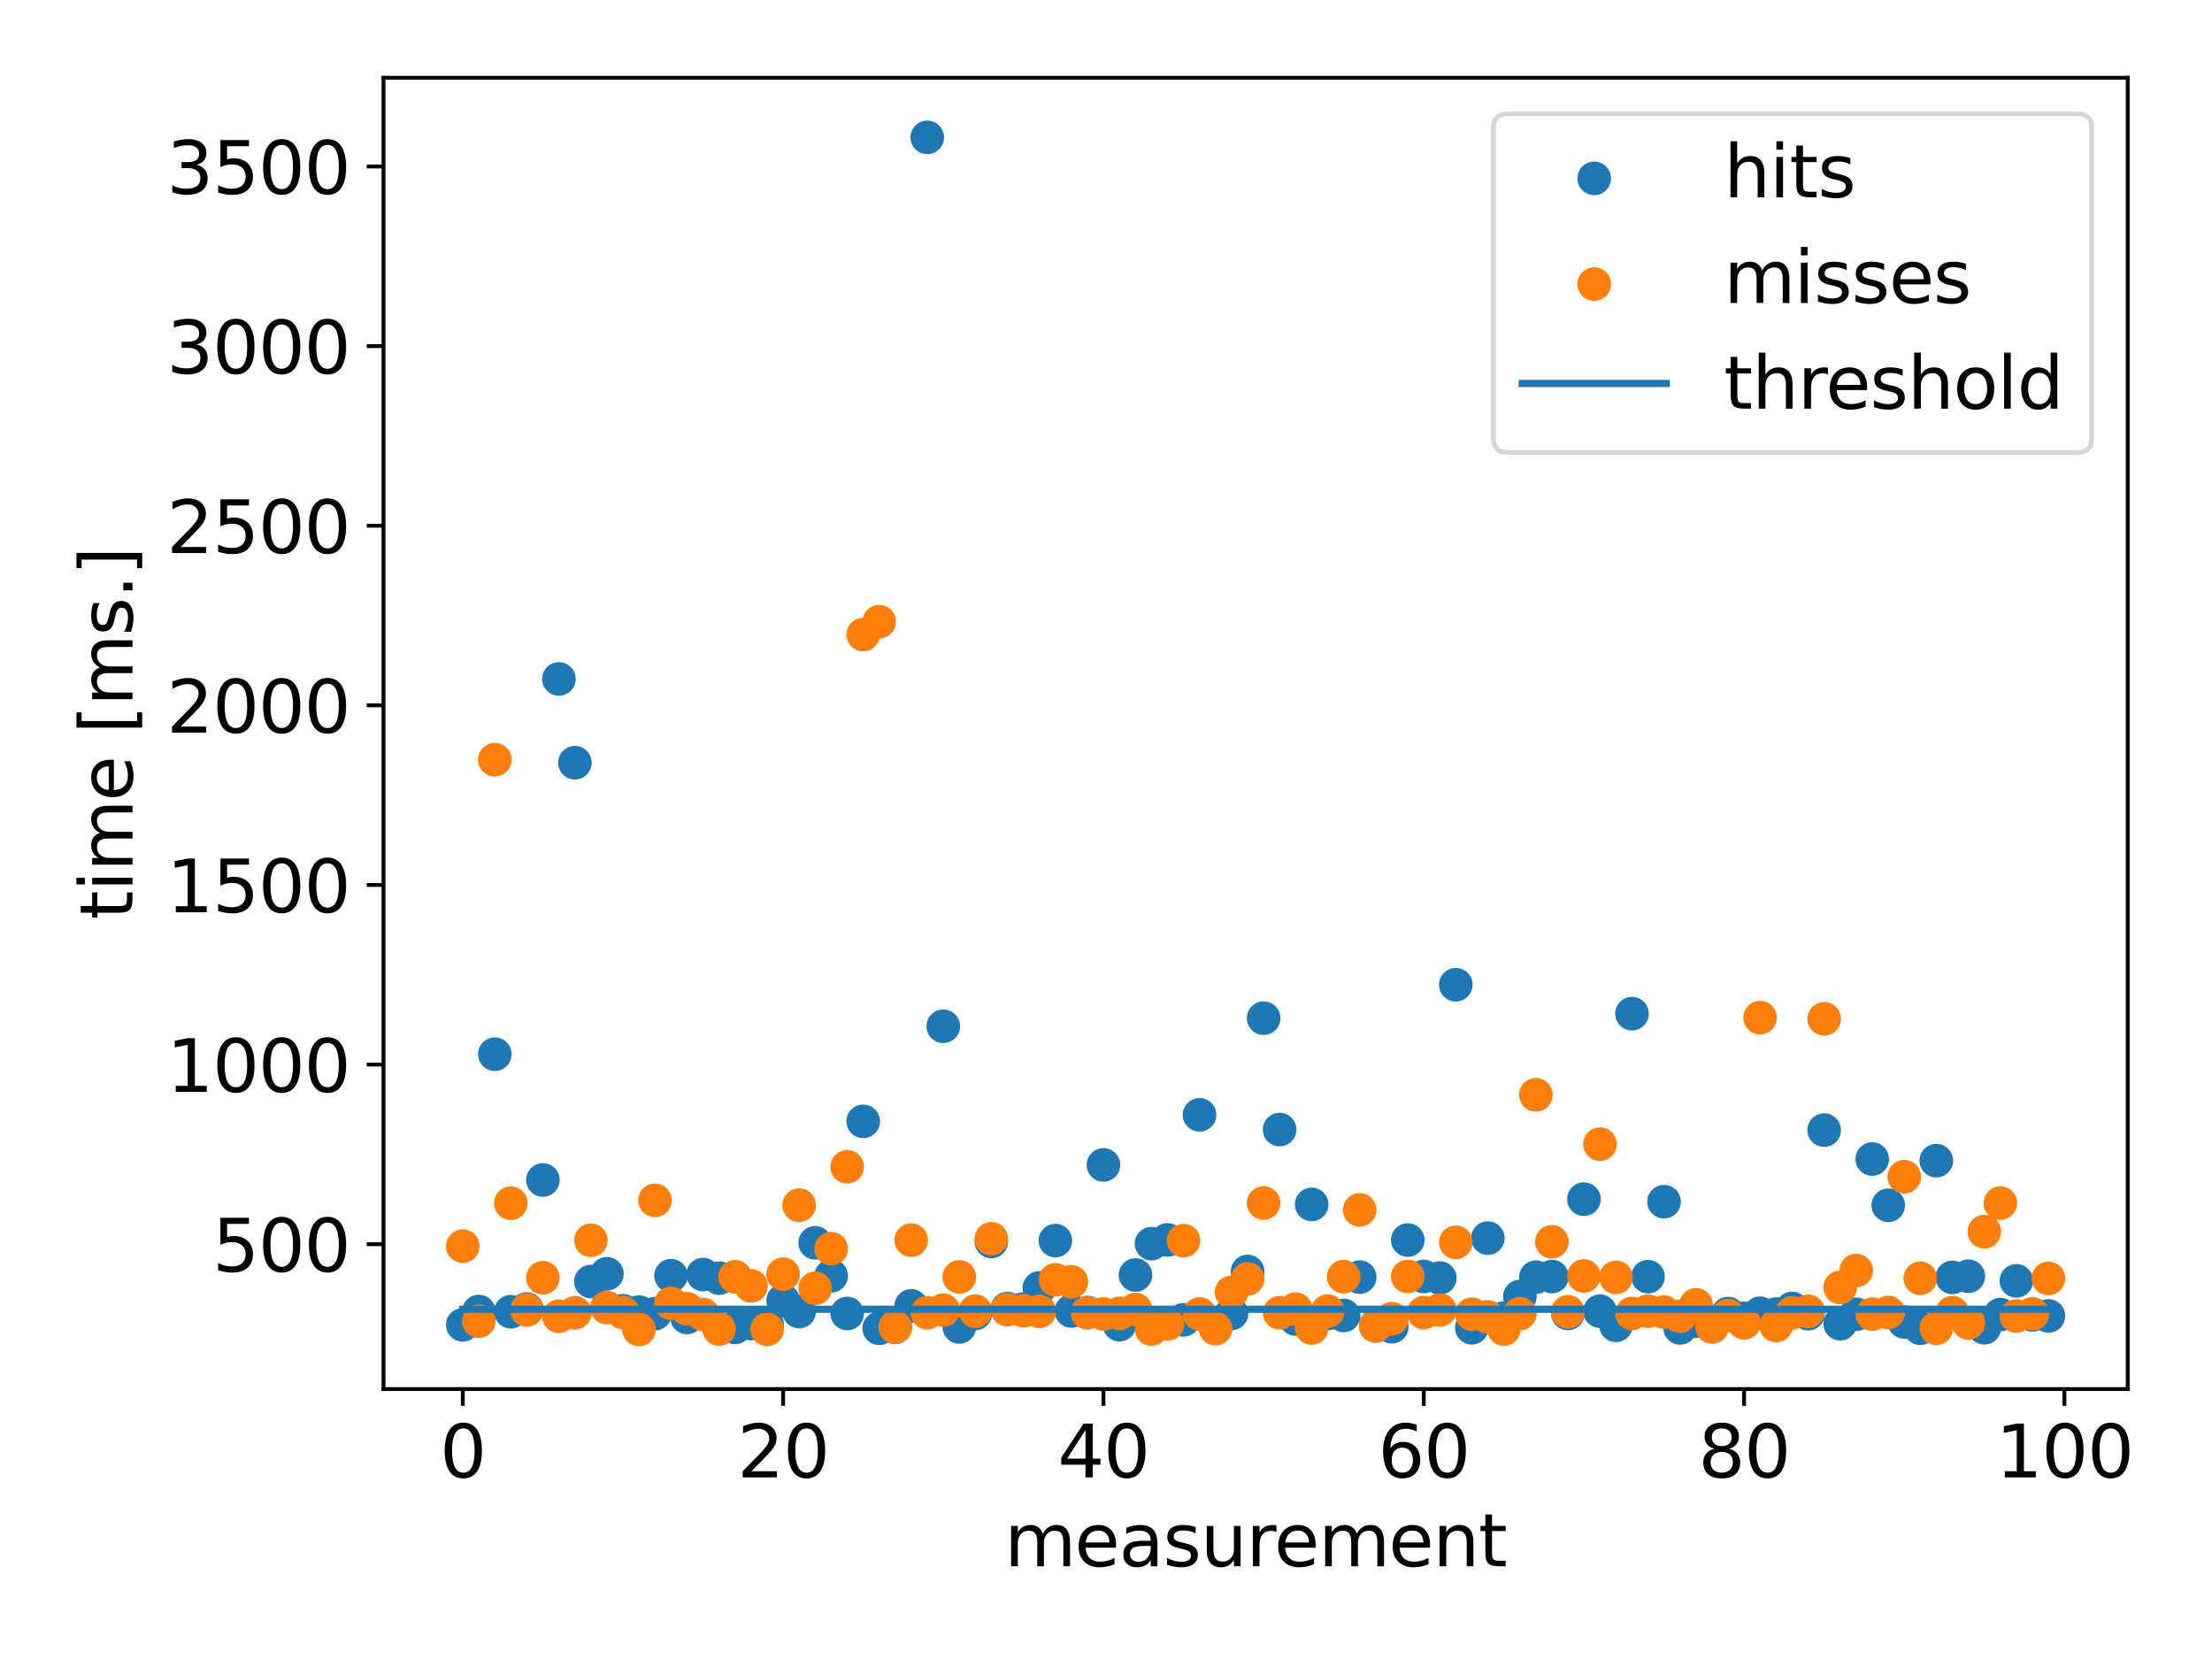<?xml version="1.0" encoding="utf-8" standalone="no"?>
<!DOCTYPE svg PUBLIC "-//W3C//DTD SVG 1.1//EN"
  "http://www.w3.org/Graphics/SVG/1.1/DTD/svg11.dtd">
<svg xmlns:xlink="http://www.w3.org/1999/xlink" width="460.8pt" height="345.6pt" viewBox="0 0 460.8 345.6" xmlns="http://www.w3.org/2000/svg" version="1.1">
 <defs>
  <style type="text/css">*{stroke-linejoin: round; stroke-linecap: butt}</style>
 </defs>
 <g id="figure_1">
  <g id="patch_1">
   <path d="M 0 345.6 
L 460.8 345.6 
L 460.8 0 
L 0 0 
z
" style="fill: #ffffff"/>
  </g>
  <g id="axes_1">
   <g id="patch_2">
    <path d="M 79.892 289.366 
L 443.238 289.366 
L 443.238 16.2 
L 79.892 16.2 
z
" style="fill: #ffffff"/>
   </g>
   <g id="PathCollection_1">
    <defs>
     <path id="m715c060513" d="M 0 3 
C 0.796 3 1.559 2.684 2.121 2.121 
C 2.684 1.559 3 0.796 3 0 
C 3 -0.796 2.684 -1.559 2.121 -2.121 
C 1.559 -2.684 0.796 -3 0 -3 
C -0.796 -3 -1.559 -2.684 -2.121 -2.121 
C -2.684 -1.559 -3 -0.796 -3 0 
C -3 0.796 -2.684 1.559 -2.121 2.121 
C -1.559 2.684 -0.796 3 0 3 
z
" style="stroke: #1f77b4"/>
    </defs>
    <g clip-path="url(#pcc682b4706)">
     <use xlink:href="#m715c060513" x="96.408" y="275.994" style="fill: #1f77b4; stroke: #1f77b4"/>
     <use xlink:href="#m715c060513" x="99.744" y="273.226" style="fill: #1f77b4; stroke: #1f77b4"/>
     <use xlink:href="#m715c060513" x="103.081" y="219.605" style="fill: #1f77b4; stroke: #1f77b4"/>
     <use xlink:href="#m715c060513" x="106.417" y="273.255" style="fill: #1f77b4; stroke: #1f77b4"/>
     <use xlink:href="#m715c060513" x="109.754" y="272.697" style="fill: #1f77b4; stroke: #1f77b4"/>
     <use xlink:href="#m715c060513" x="113.09" y="245.81" style="fill: #1f77b4; stroke: #1f77b4"/>
     <use xlink:href="#m715c060513" x="116.427" y="141.435" style="fill: #1f77b4; stroke: #1f77b4"/>
     <use xlink:href="#m715c060513" x="119.763" y="158.887" style="fill: #1f77b4; stroke: #1f77b4"/>
     <use xlink:href="#m715c060513" x="123.1" y="266.969" style="fill: #1f77b4; stroke: #1f77b4"/>
     <use xlink:href="#m715c060513" x="126.436" y="265.354" style="fill: #1f77b4; stroke: #1f77b4"/>
     <use xlink:href="#m715c060513" x="129.773" y="273.048" style="fill: #1f77b4; stroke: #1f77b4"/>
     <use xlink:href="#m715c060513" x="133.109" y="273.335" style="fill: #1f77b4; stroke: #1f77b4"/>
     <use xlink:href="#m715c060513" x="136.446" y="273.66" style="fill: #1f77b4; stroke: #1f77b4"/>
     <use xlink:href="#m715c060513" x="139.782" y="265.749" style="fill: #1f77b4; stroke: #1f77b4"/>
     <use xlink:href="#m715c060513" x="143.119" y="274.447" style="fill: #1f77b4; stroke: #1f77b4"/>
     <use xlink:href="#m715c060513" x="146.455" y="265.505" style="fill: #1f77b4; stroke: #1f77b4"/>
     <use xlink:href="#m715c060513" x="149.792" y="266.257" style="fill: #1f77b4; stroke: #1f77b4"/>
     <use xlink:href="#m715c060513" x="153.129" y="276.515" style="fill: #1f77b4; stroke: #1f77b4"/>
     <use xlink:href="#m715c060513" x="156.465" y="275.727" style="fill: #1f77b4; stroke: #1f77b4"/>
     <use xlink:href="#m715c060513" x="159.802" y="275.932" style="fill: #1f77b4; stroke: #1f77b4"/>
     <use xlink:href="#m715c060513" x="163.138" y="270.944" style="fill: #1f77b4; stroke: #1f77b4"/>
     <use xlink:href="#m715c060513" x="166.475" y="273.226" style="fill: #1f77b4; stroke: #1f77b4"/>
     <use xlink:href="#m715c060513" x="169.811" y="258.899" style="fill: #1f77b4; stroke: #1f77b4"/>
     <use xlink:href="#m715c060513" x="173.148" y="265.775" style="fill: #1f77b4; stroke: #1f77b4"/>
     <use xlink:href="#m715c060513" x="176.484" y="273.625" style="fill: #1f77b4; stroke: #1f77b4"/>
     <use xlink:href="#m715c060513" x="179.821" y="233.598" style="fill: #1f77b4; stroke: #1f77b4"/>
     <use xlink:href="#m715c060513" x="183.157" y="276.711" style="fill: #1f77b4; stroke: #1f77b4"/>
     <use xlink:href="#m715c060513" x="186.494" y="276.502" style="fill: #1f77b4; stroke: #1f77b4"/>
     <use xlink:href="#m715c060513" x="189.83" y="272.034" style="fill: #1f77b4; stroke: #1f77b4"/>
     <use xlink:href="#m715c060513" x="193.167" y="28.617" style="fill: #1f77b4; stroke: #1f77b4"/>
     <use xlink:href="#m715c060513" x="196.503" y="213.794" style="fill: #1f77b4; stroke: #1f77b4"/>
     <use xlink:href="#m715c060513" x="199.84" y="276.426" style="fill: #1f77b4; stroke: #1f77b4"/>
     <use xlink:href="#m715c060513" x="203.176" y="273.629" style="fill: #1f77b4; stroke: #1f77b4"/>
     <use xlink:href="#m715c060513" x="206.513" y="258.621" style="fill: #1f77b4; stroke: #1f77b4"/>
     <use xlink:href="#m715c060513" x="209.849" y="272.597" style="fill: #1f77b4; stroke: #1f77b4"/>
     <use xlink:href="#m715c060513" x="213.186" y="272.693" style="fill: #1f77b4; stroke: #1f77b4"/>
     <use xlink:href="#m715c060513" x="216.522" y="268.298" style="fill: #1f77b4; stroke: #1f77b4"/>
     <use xlink:href="#m715c060513" x="219.859" y="258.437" style="fill: #1f77b4; stroke: #1f77b4"/>
     <use xlink:href="#m715c060513" x="223.195" y="273.1" style="fill: #1f77b4; stroke: #1f77b4"/>
     <use xlink:href="#m715c060513" x="226.532" y="273.42" style="fill: #1f77b4; stroke: #1f77b4"/>
     <use xlink:href="#m715c060513" x="229.868" y="242.673" style="fill: #1f77b4; stroke: #1f77b4"/>
     <use xlink:href="#m715c060513" x="233.205" y="275.956" style="fill: #1f77b4; stroke: #1f77b4"/>
     <use xlink:href="#m715c060513" x="236.541" y="265.613" style="fill: #1f77b4; stroke: #1f77b4"/>
     <use xlink:href="#m715c060513" x="239.878" y="259.073" style="fill: #1f77b4; stroke: #1f77b4"/>
     <use xlink:href="#m715c060513" x="243.214" y="258.296" style="fill: #1f77b4; stroke: #1f77b4"/>
     <use xlink:href="#m715c060513" x="246.551" y="274.947" style="fill: #1f77b4; stroke: #1f77b4"/>
     <use xlink:href="#m715c060513" x="249.887" y="232.242" style="fill: #1f77b4; stroke: #1f77b4"/>
     <use xlink:href="#m715c060513" x="253.224" y="276.516" style="fill: #1f77b4; stroke: #1f77b4"/>
     <use xlink:href="#m715c060513" x="256.56" y="273.604" style="fill: #1f77b4; stroke: #1f77b4"/>
     <use xlink:href="#m715c060513" x="259.897" y="264.869" style="fill: #1f77b4; stroke: #1f77b4"/>
     <use xlink:href="#m715c060513" x="263.233" y="212.106" style="fill: #1f77b4; stroke: #1f77b4"/>
     <use xlink:href="#m715c060513" x="266.57" y="235.311" style="fill: #1f77b4; stroke: #1f77b4"/>
     <use xlink:href="#m715c060513" x="269.906" y="274.778" style="fill: #1f77b4; stroke: #1f77b4"/>
     <use xlink:href="#m715c060513" x="273.243" y="250.899" style="fill: #1f77b4; stroke: #1f77b4"/>
     <use xlink:href="#m715c060513" x="276.579" y="273.631" style="fill: #1f77b4; stroke: #1f77b4"/>
     <use xlink:href="#m715c060513" x="279.916" y="274.031" style="fill: #1f77b4; stroke: #1f77b4"/>
     <use xlink:href="#m715c060513" x="283.252" y="266.047" style="fill: #1f77b4; stroke: #1f77b4"/>
     <use xlink:href="#m715c060513" x="286.589" y="276.172" style="fill: #1f77b4; stroke: #1f77b4"/>
     <use xlink:href="#m715c060513" x="289.925" y="276.389" style="fill: #1f77b4; stroke: #1f77b4"/>
     <use xlink:href="#m715c060513" x="293.262" y="258.325" style="fill: #1f77b4; stroke: #1f77b4"/>
     <use xlink:href="#m715c060513" x="296.598" y="265.902" style="fill: #1f77b4; stroke: #1f77b4"/>
     <use xlink:href="#m715c060513" x="299.935" y="266.231" style="fill: #1f77b4; stroke: #1f77b4"/>
     <use xlink:href="#m715c060513" x="303.271" y="205.143" style="fill: #1f77b4; stroke: #1f77b4"/>
     <use xlink:href="#m715c060513" x="306.608" y="276.601" style="fill: #1f77b4; stroke: #1f77b4"/>
     <use xlink:href="#m715c060513" x="309.944" y="257.926" style="fill: #1f77b4; stroke: #1f77b4"/>
     <use xlink:href="#m715c060513" x="313.281" y="274.572" style="fill: #1f77b4; stroke: #1f77b4"/>
     <use xlink:href="#m715c060513" x="316.617" y="270.091" style="fill: #1f77b4; stroke: #1f77b4"/>
     <use xlink:href="#m715c060513" x="319.954" y="266.055" style="fill: #1f77b4; stroke: #1f77b4"/>
     <use xlink:href="#m715c060513" x="323.29" y="265.926" style="fill: #1f77b4; stroke: #1f77b4"/>
     <use xlink:href="#m715c060513" x="326.627" y="273.608" style="fill: #1f77b4; stroke: #1f77b4"/>
     <use xlink:href="#m715c060513" x="329.963" y="249.807" style="fill: #1f77b4; stroke: #1f77b4"/>
     <use xlink:href="#m715c060513" x="333.3" y="273.138" style="fill: #1f77b4; stroke: #1f77b4"/>
     <use xlink:href="#m715c060513" x="336.636" y="276.092" style="fill: #1f77b4; stroke: #1f77b4"/>
     <use xlink:href="#m715c060513" x="339.973" y="211.173" style="fill: #1f77b4; stroke: #1f77b4"/>
     <use xlink:href="#m715c060513" x="343.309" y="265.954" style="fill: #1f77b4; stroke: #1f77b4"/>
     <use xlink:href="#m715c060513" x="346.646" y="250.332" style="fill: #1f77b4; stroke: #1f77b4"/>
     <use xlink:href="#m715c060513" x="349.982" y="276.629" style="fill: #1f77b4; stroke: #1f77b4"/>
     <use xlink:href="#m715c060513" x="353.319" y="275.219" style="fill: #1f77b4; stroke: #1f77b4"/>
     <use xlink:href="#m715c060513" x="356.655" y="275.395" style="fill: #1f77b4; stroke: #1f77b4"/>
     <use xlink:href="#m715c060513" x="359.992" y="273.634" style="fill: #1f77b4; stroke: #1f77b4"/>
     <use xlink:href="#m715c060513" x="363.328" y="274.617" style="fill: #1f77b4; stroke: #1f77b4"/>
     <use xlink:href="#m715c060513" x="366.665" y="273.571" style="fill: #1f77b4; stroke: #1f77b4"/>
     <use xlink:href="#m715c060513" x="370.001" y="273.743" style="fill: #1f77b4; stroke: #1f77b4"/>
     <use xlink:href="#m715c060513" x="373.338" y="272.568" style="fill: #1f77b4; stroke: #1f77b4"/>
     <use xlink:href="#m715c060513" x="376.674" y="273.665" style="fill: #1f77b4; stroke: #1f77b4"/>
     <use xlink:href="#m715c060513" x="380.011" y="235.421" style="fill: #1f77b4; stroke: #1f77b4"/>
     <use xlink:href="#m715c060513" x="383.347" y="275.751" style="fill: #1f77b4; stroke: #1f77b4"/>
     <use xlink:href="#m715c060513" x="386.684" y="273.789" style="fill: #1f77b4; stroke: #1f77b4"/>
     <use xlink:href="#m715c060513" x="390.02" y="241.451" style="fill: #1f77b4; stroke: #1f77b4"/>
     <use xlink:href="#m715c060513" x="393.357" y="251.083" style="fill: #1f77b4; stroke: #1f77b4"/>
     <use xlink:href="#m715c060513" x="396.693" y="275.392" style="fill: #1f77b4; stroke: #1f77b4"/>
     <use xlink:href="#m715c060513" x="400.03" y="276.699" style="fill: #1f77b4; stroke: #1f77b4"/>
     <use xlink:href="#m715c060513" x="403.367" y="241.786" style="fill: #1f77b4; stroke: #1f77b4"/>
     <use xlink:href="#m715c060513" x="406.703" y="266.111" style="fill: #1f77b4; stroke: #1f77b4"/>
     <use xlink:href="#m715c060513" x="410.04" y="265.862" style="fill: #1f77b4; stroke: #1f77b4"/>
     <use xlink:href="#m715c060513" x="413.376" y="276.596" style="fill: #1f77b4; stroke: #1f77b4"/>
     <use xlink:href="#m715c060513" x="416.713" y="273.851" style="fill: #1f77b4; stroke: #1f77b4"/>
     <use xlink:href="#m715c060513" x="420.049" y="266.827" style="fill: #1f77b4; stroke: #1f77b4"/>
     <use xlink:href="#m715c060513" x="423.386" y="273.924" style="fill: #1f77b4; stroke: #1f77b4"/>
     <use xlink:href="#m715c060513" x="426.722" y="274.132" style="fill: #1f77b4; stroke: #1f77b4"/>
    </g>
   </g>
   <g id="PathCollection_2">
    <defs>
     <path id="m3ba02cb088" d="M 0 3 
C 0.796 3 1.559 2.684 2.121 2.121 
C 2.684 1.559 3 0.796 3 0 
C 3 -0.796 2.684 -1.559 2.121 -2.121 
C 1.559 -2.684 0.796 -3 0 -3 
C -0.796 -3 -1.559 -2.684 -2.121 -2.121 
C -2.684 -1.559 -3 -0.796 -3 0 
C -3 0.796 -2.684 1.559 -2.121 2.121 
C -1.559 2.684 -0.796 3 0 3 
z
" style="stroke: #ff7f0e"/>
    </defs>
    <g clip-path="url(#pcc682b4706)">
     <use xlink:href="#m3ba02cb088" x="96.408" y="259.597" style="fill: #ff7f0e; stroke: #ff7f0e"/>
     <use xlink:href="#m3ba02cb088" x="99.744" y="275.223" style="fill: #ff7f0e; stroke: #ff7f0e"/>
     <use xlink:href="#m3ba02cb088" x="103.081" y="158.272" style="fill: #ff7f0e; stroke: #ff7f0e"/>
     <use xlink:href="#m3ba02cb088" x="106.417" y="250.655" style="fill: #ff7f0e; stroke: #ff7f0e"/>
     <use xlink:href="#m3ba02cb088" x="109.754" y="272.893" style="fill: #ff7f0e; stroke: #ff7f0e"/>
     <use xlink:href="#m3ba02cb088" x="113.09" y="266.178" style="fill: #ff7f0e; stroke: #ff7f0e"/>
     <use xlink:href="#m3ba02cb088" x="116.427" y="274.206" style="fill: #ff7f0e; stroke: #ff7f0e"/>
     <use xlink:href="#m3ba02cb088" x="119.763" y="273.466" style="fill: #ff7f0e; stroke: #ff7f0e"/>
     <use xlink:href="#m3ba02cb088" x="123.1" y="258.371" style="fill: #ff7f0e; stroke: #ff7f0e"/>
     <use xlink:href="#m3ba02cb088" x="126.436" y="272.391" style="fill: #ff7f0e; stroke: #ff7f0e"/>
     <use xlink:href="#m3ba02cb088" x="129.773" y="273.433" style="fill: #ff7f0e; stroke: #ff7f0e"/>
     <use xlink:href="#m3ba02cb088" x="133.109" y="276.949" style="fill: #ff7f0e; stroke: #ff7f0e"/>
     <use xlink:href="#m3ba02cb088" x="136.446" y="250.044" style="fill: #ff7f0e; stroke: #ff7f0e"/>
     <use xlink:href="#m3ba02cb088" x="139.782" y="271.49" style="fill: #ff7f0e; stroke: #ff7f0e"/>
     <use xlink:href="#m3ba02cb088" x="143.119" y="272.642" style="fill: #ff7f0e; stroke: #ff7f0e"/>
     <use xlink:href="#m3ba02cb088" x="146.455" y="273.835" style="fill: #ff7f0e; stroke: #ff7f0e"/>
     <use xlink:href="#m3ba02cb088" x="149.792" y="276.857" style="fill: #ff7f0e; stroke: #ff7f0e"/>
     <use xlink:href="#m3ba02cb088" x="153.129" y="265.986" style="fill: #ff7f0e; stroke: #ff7f0e"/>
     <use xlink:href="#m3ba02cb088" x="156.465" y="267.87" style="fill: #ff7f0e; stroke: #ff7f0e"/>
     <use xlink:href="#m3ba02cb088" x="159.802" y="276.909" style="fill: #ff7f0e; stroke: #ff7f0e"/>
     <use xlink:href="#m3ba02cb088" x="163.138" y="265.435" style="fill: #ff7f0e; stroke: #ff7f0e"/>
     <use xlink:href="#m3ba02cb088" x="166.475" y="251.057" style="fill: #ff7f0e; stroke: #ff7f0e"/>
     <use xlink:href="#m3ba02cb088" x="169.811" y="268.374" style="fill: #ff7f0e; stroke: #ff7f0e"/>
     <use xlink:href="#m3ba02cb088" x="173.148" y="260.124" style="fill: #ff7f0e; stroke: #ff7f0e"/>
     <use xlink:href="#m3ba02cb088" x="176.484" y="243.07" style="fill: #ff7f0e; stroke: #ff7f0e"/>
     <use xlink:href="#m3ba02cb088" x="179.821" y="132.191" style="fill: #ff7f0e; stroke: #ff7f0e"/>
     <use xlink:href="#m3ba02cb088" x="183.157" y="129.508" style="fill: #ff7f0e; stroke: #ff7f0e"/>
     <use xlink:href="#m3ba02cb088" x="186.494" y="276.463" style="fill: #ff7f0e; stroke: #ff7f0e"/>
     <use xlink:href="#m3ba02cb088" x="189.83" y="258.344" style="fill: #ff7f0e; stroke: #ff7f0e"/>
     <use xlink:href="#m3ba02cb088" x="193.167" y="273.46" style="fill: #ff7f0e; stroke: #ff7f0e"/>
     <use xlink:href="#m3ba02cb088" x="196.503" y="272.928" style="fill: #ff7f0e; stroke: #ff7f0e"/>
     <use xlink:href="#m3ba02cb088" x="199.84" y="266.006" style="fill: #ff7f0e; stroke: #ff7f0e"/>
     <use xlink:href="#m3ba02cb088" x="203.176" y="273.143" style="fill: #ff7f0e; stroke: #ff7f0e"/>
     <use xlink:href="#m3ba02cb088" x="206.513" y="258.059" style="fill: #ff7f0e; stroke: #ff7f0e"/>
     <use xlink:href="#m3ba02cb088" x="209.849" y="272.816" style="fill: #ff7f0e; stroke: #ff7f0e"/>
     <use xlink:href="#m3ba02cb088" x="213.186" y="273.055" style="fill: #ff7f0e; stroke: #ff7f0e"/>
     <use xlink:href="#m3ba02cb088" x="216.522" y="273.192" style="fill: #ff7f0e; stroke: #ff7f0e"/>
     <use xlink:href="#m3ba02cb088" x="219.859" y="266.608" style="fill: #ff7f0e; stroke: #ff7f0e"/>
     <use xlink:href="#m3ba02cb088" x="223.195" y="267.027" style="fill: #ff7f0e; stroke: #ff7f0e"/>
     <use xlink:href="#m3ba02cb088" x="226.532" y="273.454" style="fill: #ff7f0e; stroke: #ff7f0e"/>
     <use xlink:href="#m3ba02cb088" x="229.868" y="273.719" style="fill: #ff7f0e; stroke: #ff7f0e"/>
     <use xlink:href="#m3ba02cb088" x="233.205" y="273.606" style="fill: #ff7f0e; stroke: #ff7f0e"/>
     <use xlink:href="#m3ba02cb088" x="236.541" y="272.798" style="fill: #ff7f0e; stroke: #ff7f0e"/>
     <use xlink:href="#m3ba02cb088" x="239.878" y="276.862" style="fill: #ff7f0e; stroke: #ff7f0e"/>
     <use xlink:href="#m3ba02cb088" x="243.214" y="275.784" style="fill: #ff7f0e; stroke: #ff7f0e"/>
     <use xlink:href="#m3ba02cb088" x="246.551" y="258.45" style="fill: #ff7f0e; stroke: #ff7f0e"/>
     <use xlink:href="#m3ba02cb088" x="249.887" y="273.721" style="fill: #ff7f0e; stroke: #ff7f0e"/>
     <use xlink:href="#m3ba02cb088" x="253.224" y="276.784" style="fill: #ff7f0e; stroke: #ff7f0e"/>
     <use xlink:href="#m3ba02cb088" x="256.56" y="269.214" style="fill: #ff7f0e; stroke: #ff7f0e"/>
     <use xlink:href="#m3ba02cb088" x="259.897" y="266.437" style="fill: #ff7f0e; stroke: #ff7f0e"/>
     <use xlink:href="#m3ba02cb088" x="263.233" y="250.608" style="fill: #ff7f0e; stroke: #ff7f0e"/>
     <use xlink:href="#m3ba02cb088" x="266.57" y="273.48" style="fill: #ff7f0e; stroke: #ff7f0e"/>
     <use xlink:href="#m3ba02cb088" x="269.906" y="272.727" style="fill: #ff7f0e; stroke: #ff7f0e"/>
     <use xlink:href="#m3ba02cb088" x="273.243" y="276.65" style="fill: #ff7f0e; stroke: #ff7f0e"/>
     <use xlink:href="#m3ba02cb088" x="276.579" y="273.139" style="fill: #ff7f0e; stroke: #ff7f0e"/>
     <use xlink:href="#m3ba02cb088" x="279.916" y="265.958" style="fill: #ff7f0e; stroke: #ff7f0e"/>
     <use xlink:href="#m3ba02cb088" x="283.252" y="252.053" style="fill: #ff7f0e; stroke: #ff7f0e"/>
     <use xlink:href="#m3ba02cb088" x="286.589" y="276.229" style="fill: #ff7f0e; stroke: #ff7f0e"/>
     <use xlink:href="#m3ba02cb088" x="289.925" y="274.72" style="fill: #ff7f0e; stroke: #ff7f0e"/>
     <use xlink:href="#m3ba02cb088" x="293.262" y="265.907" style="fill: #ff7f0e; stroke: #ff7f0e"/>
     <use xlink:href="#m3ba02cb088" x="296.598" y="273.45" style="fill: #ff7f0e; stroke: #ff7f0e"/>
     <use xlink:href="#m3ba02cb088" x="299.935" y="272.897" style="fill: #ff7f0e; stroke: #ff7f0e"/>
     <use xlink:href="#m3ba02cb088" x="303.271" y="258.792" style="fill: #ff7f0e; stroke: #ff7f0e"/>
     <use xlink:href="#m3ba02cb088" x="306.608" y="273.777" style="fill: #ff7f0e; stroke: #ff7f0e"/>
     <use xlink:href="#m3ba02cb088" x="309.944" y="274.341" style="fill: #ff7f0e; stroke: #ff7f0e"/>
     <use xlink:href="#m3ba02cb088" x="313.281" y="276.859" style="fill: #ff7f0e; stroke: #ff7f0e"/>
     <use xlink:href="#m3ba02cb088" x="316.617" y="273.652" style="fill: #ff7f0e; stroke: #ff7f0e"/>
     <use xlink:href="#m3ba02cb088" x="319.954" y="228.069" style="fill: #ff7f0e; stroke: #ff7f0e"/>
     <use xlink:href="#m3ba02cb088" x="323.29" y="258.688" style="fill: #ff7f0e; stroke: #ff7f0e"/>
     <use xlink:href="#m3ba02cb088" x="326.627" y="273.284" style="fill: #ff7f0e; stroke: #ff7f0e"/>
     <use xlink:href="#m3ba02cb088" x="329.963" y="265.81" style="fill: #ff7f0e; stroke: #ff7f0e"/>
     <use xlink:href="#m3ba02cb088" x="333.3" y="238.345" style="fill: #ff7f0e; stroke: #ff7f0e"/>
     <use xlink:href="#m3ba02cb088" x="336.636" y="266.102" style="fill: #ff7f0e; stroke: #ff7f0e"/>
     <use xlink:href="#m3ba02cb088" x="339.973" y="273.628" style="fill: #ff7f0e; stroke: #ff7f0e"/>
     <use xlink:href="#m3ba02cb088" x="343.309" y="273.145" style="fill: #ff7f0e; stroke: #ff7f0e"/>
     <use xlink:href="#m3ba02cb088" x="346.646" y="273.331" style="fill: #ff7f0e; stroke: #ff7f0e"/>
     <use xlink:href="#m3ba02cb088" x="349.982" y="274.189" style="fill: #ff7f0e; stroke: #ff7f0e"/>
     <use xlink:href="#m3ba02cb088" x="353.319" y="271.822" style="fill: #ff7f0e; stroke: #ff7f0e"/>
     <use xlink:href="#m3ba02cb088" x="356.655" y="276.442" style="fill: #ff7f0e; stroke: #ff7f0e"/>
     <use xlink:href="#m3ba02cb088" x="359.992" y="274.048" style="fill: #ff7f0e; stroke: #ff7f0e"/>
     <use xlink:href="#m3ba02cb088" x="363.328" y="275.578" style="fill: #ff7f0e; stroke: #ff7f0e"/>
     <use xlink:href="#m3ba02cb088" x="366.665" y="212" style="fill: #ff7f0e; stroke: #ff7f0e"/>
     <use xlink:href="#m3ba02cb088" x="370.001" y="276.143" style="fill: #ff7f0e; stroke: #ff7f0e"/>
     <use xlink:href="#m3ba02cb088" x="373.338" y="273.492" style="fill: #ff7f0e; stroke: #ff7f0e"/>
     <use xlink:href="#m3ba02cb088" x="376.674" y="273.171" style="fill: #ff7f0e; stroke: #ff7f0e"/>
     <use xlink:href="#m3ba02cb088" x="380.011" y="212.241" style="fill: #ff7f0e; stroke: #ff7f0e"/>
     <use xlink:href="#m3ba02cb088" x="383.347" y="268.189" style="fill: #ff7f0e; stroke: #ff7f0e"/>
     <use xlink:href="#m3ba02cb088" x="386.684" y="264.677" style="fill: #ff7f0e; stroke: #ff7f0e"/>
     <use xlink:href="#m3ba02cb088" x="390.02" y="273.756" style="fill: #ff7f0e; stroke: #ff7f0e"/>
     <use xlink:href="#m3ba02cb088" x="393.357" y="273.42" style="fill: #ff7f0e; stroke: #ff7f0e"/>
     <use xlink:href="#m3ba02cb088" x="396.693" y="245.136" style="fill: #ff7f0e; stroke: #ff7f0e"/>
     <use xlink:href="#m3ba02cb088" x="400.03" y="266.288" style="fill: #ff7f0e; stroke: #ff7f0e"/>
     <use xlink:href="#m3ba02cb088" x="403.367" y="276.71" style="fill: #ff7f0e; stroke: #ff7f0e"/>
     <use xlink:href="#m3ba02cb088" x="406.703" y="273.443" style="fill: #ff7f0e; stroke: #ff7f0e"/>
     <use xlink:href="#m3ba02cb088" x="410.04" y="275.587" style="fill: #ff7f0e; stroke: #ff7f0e"/>
     <use xlink:href="#m3ba02cb088" x="413.376" y="256.576" style="fill: #ff7f0e; stroke: #ff7f0e"/>
     <use xlink:href="#m3ba02cb088" x="416.713" y="250.633" style="fill: #ff7f0e; stroke: #ff7f0e"/>
     <use xlink:href="#m3ba02cb088" x="420.049" y="274.148" style="fill: #ff7f0e; stroke: #ff7f0e"/>
     <use xlink:href="#m3ba02cb088" x="423.386" y="273.702" style="fill: #ff7f0e; stroke: #ff7f0e"/>
     <use xlink:href="#m3ba02cb088" x="426.722" y="266.318" style="fill: #ff7f0e; stroke: #ff7f0e"/>
    </g>
   </g>
   <g id="matplotlib.axis_1">
    <g id="xtick_1">
     <g id="line2d_1">
      <defs>
       <path id="m3bcad0ed91" d="M 0 0 
L 0 3.5 
" style="stroke: #000000; stroke-width: 0.8"/>
      </defs>
      <g>
       <use xlink:href="#m3bcad0ed91" x="96.408" y="289.366" style="stroke: #000000; stroke-width: 0.8"/>
      </g>
     </g>
     <g id="text_1">
      <!-- 0 -->
      <g transform="translate(91.636 307.763) scale(0.15 -0.15)">
       <defs>
        <path id="DejaVuSans-30" d="M 2034 4250 
Q 1547 4250 1301 3770 
Q 1056 3291 1056 2328 
Q 1056 1369 1301 889 
Q 1547 409 2034 409 
Q 2525 409 2770 889 
Q 3016 1369 3016 2328 
Q 3016 3291 2770 3770 
Q 2525 4250 2034 4250 
z
M 2034 4750 
Q 2819 4750 3233 4129 
Q 3647 3509 3647 2328 
Q 3647 1150 3233 529 
Q 2819 -91 2034 -91 
Q 1250 -91 836 529 
Q 422 1150 422 2328 
Q 422 3509 836 4129 
Q 1250 4750 2034 4750 
z
" transform="scale(0.016)"/>
       </defs>
       <use xlink:href="#DejaVuSans-30"/>
      </g>
     </g>
    </g>
    <g id="xtick_2">
     <g id="line2d_2">
      <g>
       <use xlink:href="#m3bcad0ed91" x="163.138" y="289.366" style="stroke: #000000; stroke-width: 0.8"/>
      </g>
     </g>
     <g id="text_2">
      <!-- 20 -->
      <g transform="translate(153.594 307.763) scale(0.15 -0.15)">
       <defs>
        <path id="DejaVuSans-32" d="M 1228 531 
L 3431 531 
L 3431 0 
L 469 0 
L 469 531 
Q 828 903 1448 1529 
Q 2069 2156 2228 2338 
Q 2531 2678 2651 2914 
Q 2772 3150 2772 3378 
Q 2772 3750 2511 3984 
Q 2250 4219 1831 4219 
Q 1534 4219 1204 4116 
Q 875 4013 500 3803 
L 500 4441 
Q 881 4594 1212 4672 
Q 1544 4750 1819 4750 
Q 2544 4750 2975 4387 
Q 3406 4025 3406 3419 
Q 3406 3131 3298 2873 
Q 3191 2616 2906 2266 
Q 2828 2175 2409 1742 
Q 1991 1309 1228 531 
z
" transform="scale(0.016)"/>
       </defs>
       <use xlink:href="#DejaVuSans-32"/>
       <use xlink:href="#DejaVuSans-30" x="63.623"/>
      </g>
     </g>
    </g>
    <g id="xtick_3">
     <g id="line2d_3">
      <g>
       <use xlink:href="#m3bcad0ed91" x="229.868" y="289.366" style="stroke: #000000; stroke-width: 0.8"/>
      </g>
     </g>
     <g id="text_3">
      <!-- 40 -->
      <g transform="translate(220.324 307.763) scale(0.15 -0.15)">
       <defs>
        <path id="DejaVuSans-34" d="M 2419 4116 
L 825 1625 
L 2419 1625 
L 2419 4116 
z
M 2253 4666 
L 3047 4666 
L 3047 1625 
L 3713 1625 
L 3713 1100 
L 3047 1100 
L 3047 0 
L 2419 0 
L 2419 1100 
L 313 1100 
L 313 1709 
L 2253 4666 
z
" transform="scale(0.016)"/>
       </defs>
       <use xlink:href="#DejaVuSans-34"/>
       <use xlink:href="#DejaVuSans-30" x="63.623"/>
      </g>
     </g>
    </g>
    <g id="xtick_4">
     <g id="line2d_4">
      <g>
       <use xlink:href="#m3bcad0ed91" x="296.598" y="289.366" style="stroke: #000000; stroke-width: 0.8"/>
      </g>
     </g>
     <g id="text_4">
      <!-- 60 -->
      <g transform="translate(287.055 307.763) scale(0.15 -0.15)">
       <defs>
        <path id="DejaVuSans-36" d="M 2113 2584 
Q 1688 2584 1439 2293 
Q 1191 2003 1191 1497 
Q 1191 994 1439 701 
Q 1688 409 2113 409 
Q 2538 409 2786 701 
Q 3034 994 3034 1497 
Q 3034 2003 2786 2293 
Q 2538 2584 2113 2584 
z
M 3366 4563 
L 3366 3988 
Q 3128 4100 2886 4159 
Q 2644 4219 2406 4219 
Q 1781 4219 1451 3797 
Q 1122 3375 1075 2522 
Q 1259 2794 1537 2939 
Q 1816 3084 2150 3084 
Q 2853 3084 3261 2657 
Q 3669 2231 3669 1497 
Q 3669 778 3244 343 
Q 2819 -91 2113 -91 
Q 1303 -91 875 529 
Q 447 1150 447 2328 
Q 447 3434 972 4092 
Q 1497 4750 2381 4750 
Q 2619 4750 2861 4703 
Q 3103 4656 3366 4563 
z
" transform="scale(0.016)"/>
       </defs>
       <use xlink:href="#DejaVuSans-36"/>
       <use xlink:href="#DejaVuSans-30" x="63.623"/>
      </g>
     </g>
    </g>
    <g id="xtick_5">
     <g id="line2d_5">
      <g>
       <use xlink:href="#m3bcad0ed91" x="363.328" y="289.366" style="stroke: #000000; stroke-width: 0.8"/>
      </g>
     </g>
     <g id="text_5">
      <!-- 80 -->
      <g transform="translate(353.785 307.763) scale(0.15 -0.15)">
       <defs>
        <path id="DejaVuSans-38" d="M 2034 2216 
Q 1584 2216 1326 1975 
Q 1069 1734 1069 1313 
Q 1069 891 1326 650 
Q 1584 409 2034 409 
Q 2484 409 2743 651 
Q 3003 894 3003 1313 
Q 3003 1734 2745 1975 
Q 2488 2216 2034 2216 
z
M 1403 2484 
Q 997 2584 770 2862 
Q 544 3141 544 3541 
Q 544 4100 942 4425 
Q 1341 4750 2034 4750 
Q 2731 4750 3128 4425 
Q 3525 4100 3525 3541 
Q 3525 3141 3298 2862 
Q 3072 2584 2669 2484 
Q 3125 2378 3379 2068 
Q 3634 1759 3634 1313 
Q 3634 634 3220 271 
Q 2806 -91 2034 -91 
Q 1263 -91 848 271 
Q 434 634 434 1313 
Q 434 1759 690 2068 
Q 947 2378 1403 2484 
z
M 1172 3481 
Q 1172 3119 1398 2916 
Q 1625 2713 2034 2713 
Q 2441 2713 2670 2916 
Q 2900 3119 2900 3481 
Q 2900 3844 2670 4047 
Q 2441 4250 2034 4250 
Q 1625 4250 1398 4047 
Q 1172 3844 1172 3481 
z
" transform="scale(0.016)"/>
       </defs>
       <use xlink:href="#DejaVuSans-38"/>
       <use xlink:href="#DejaVuSans-30" x="63.623"/>
      </g>
     </g>
    </g>
    <g id="xtick_6">
     <g id="line2d_6">
      <g>
       <use xlink:href="#m3bcad0ed91" x="430.059" y="289.366" style="stroke: #000000; stroke-width: 0.8"/>
      </g>
     </g>
     <g id="text_6">
      <!-- 100 -->
      <g transform="translate(415.743 307.763) scale(0.15 -0.15)">
       <defs>
        <path id="DejaVuSans-31" d="M 794 531 
L 1825 531 
L 1825 4091 
L 703 3866 
L 703 4441 
L 1819 4666 
L 2450 4666 
L 2450 531 
L 3481 531 
L 3481 0 
L 794 0 
L 794 531 
z
" transform="scale(0.016)"/>
       </defs>
       <use xlink:href="#DejaVuSans-31"/>
       <use xlink:href="#DejaVuSans-30" x="63.623"/>
       <use xlink:href="#DejaVuSans-30" x="127.246"/>
      </g>
     </g>
    </g>
    <g id="text_7">
     <!-- measurement -->
     <g transform="translate(209.245 326.28) scale(0.15 -0.15)">
      <defs>
       <path id="DejaVuSans-6d" d="M 3328 2828 
Q 3544 3216 3844 3400 
Q 4144 3584 4550 3584 
Q 5097 3584 5394 3201 
Q 5691 2819 5691 2113 
L 5691 0 
L 5113 0 
L 5113 2094 
Q 5113 2597 4934 2840 
Q 4756 3084 4391 3084 
Q 3944 3084 3684 2787 
Q 3425 2491 3425 1978 
L 3425 0 
L 2847 0 
L 2847 2094 
Q 2847 2600 2669 2842 
Q 2491 3084 2119 3084 
Q 1678 3084 1418 2786 
Q 1159 2488 1159 1978 
L 1159 0 
L 581 0 
L 581 3500 
L 1159 3500 
L 1159 2956 
Q 1356 3278 1631 3431 
Q 1906 3584 2284 3584 
Q 2666 3584 2933 3390 
Q 3200 3197 3328 2828 
z
" transform="scale(0.016)"/>
       <path id="DejaVuSans-65" d="M 3597 1894 
L 3597 1613 
L 953 1613 
Q 991 1019 1311 708 
Q 1631 397 2203 397 
Q 2534 397 2845 478 
Q 3156 559 3463 722 
L 3463 178 
Q 3153 47 2828 -22 
Q 2503 -91 2169 -91 
Q 1331 -91 842 396 
Q 353 884 353 1716 
Q 353 2575 817 3079 
Q 1281 3584 2069 3584 
Q 2775 3584 3186 3129 
Q 3597 2675 3597 1894 
z
M 3022 2063 
Q 3016 2534 2758 2815 
Q 2500 3097 2075 3097 
Q 1594 3097 1305 2825 
Q 1016 2553 972 2059 
L 3022 2063 
z
" transform="scale(0.016)"/>
       <path id="DejaVuSans-61" d="M 2194 1759 
Q 1497 1759 1228 1600 
Q 959 1441 959 1056 
Q 959 750 1161 570 
Q 1363 391 1709 391 
Q 2188 391 2477 730 
Q 2766 1069 2766 1631 
L 2766 1759 
L 2194 1759 
z
M 3341 1997 
L 3341 0 
L 2766 0 
L 2766 531 
Q 2569 213 2275 61 
Q 1981 -91 1556 -91 
Q 1019 -91 701 211 
Q 384 513 384 1019 
Q 384 1609 779 1909 
Q 1175 2209 1959 2209 
L 2766 2209 
L 2766 2266 
Q 2766 2663 2505 2880 
Q 2244 3097 1772 3097 
Q 1472 3097 1187 3025 
Q 903 2953 641 2809 
L 641 3341 
Q 956 3463 1253 3523 
Q 1550 3584 1831 3584 
Q 2591 3584 2966 3190 
Q 3341 2797 3341 1997 
z
" transform="scale(0.016)"/>
       <path id="DejaVuSans-73" d="M 2834 3397 
L 2834 2853 
Q 2591 2978 2328 3040 
Q 2066 3103 1784 3103 
Q 1356 3103 1142 2972 
Q 928 2841 928 2578 
Q 928 2378 1081 2264 
Q 1234 2150 1697 2047 
L 1894 2003 
Q 2506 1872 2764 1633 
Q 3022 1394 3022 966 
Q 3022 478 2636 193 
Q 2250 -91 1575 -91 
Q 1294 -91 989 -36 
Q 684 19 347 128 
L 347 722 
Q 666 556 975 473 
Q 1284 391 1588 391 
Q 1994 391 2212 530 
Q 2431 669 2431 922 
Q 2431 1156 2273 1281 
Q 2116 1406 1581 1522 
L 1381 1569 
Q 847 1681 609 1914 
Q 372 2147 372 2553 
Q 372 3047 722 3315 
Q 1072 3584 1716 3584 
Q 2034 3584 2315 3537 
Q 2597 3491 2834 3397 
z
" transform="scale(0.016)"/>
       <path id="DejaVuSans-75" d="M 544 1381 
L 544 3500 
L 1119 3500 
L 1119 1403 
Q 1119 906 1312 657 
Q 1506 409 1894 409 
Q 2359 409 2629 706 
Q 2900 1003 2900 1516 
L 2900 3500 
L 3475 3500 
L 3475 0 
L 2900 0 
L 2900 538 
Q 2691 219 2414 64 
Q 2138 -91 1772 -91 
Q 1169 -91 856 284 
Q 544 659 544 1381 
z
M 1991 3584 
L 1991 3584 
z
" transform="scale(0.016)"/>
       <path id="DejaVuSans-72" d="M 2631 2963 
Q 2534 3019 2420 3045 
Q 2306 3072 2169 3072 
Q 1681 3072 1420 2755 
Q 1159 2438 1159 1844 
L 1159 0 
L 581 0 
L 581 3500 
L 1159 3500 
L 1159 2956 
Q 1341 3275 1631 3429 
Q 1922 3584 2338 3584 
Q 2397 3584 2469 3576 
Q 2541 3569 2628 3553 
L 2631 2963 
z
" transform="scale(0.016)"/>
       <path id="DejaVuSans-6e" d="M 3513 2113 
L 3513 0 
L 2938 0 
L 2938 2094 
Q 2938 2591 2744 2837 
Q 2550 3084 2163 3084 
Q 1697 3084 1428 2787 
Q 1159 2491 1159 1978 
L 1159 0 
L 581 0 
L 581 3500 
L 1159 3500 
L 1159 2956 
Q 1366 3272 1645 3428 
Q 1925 3584 2291 3584 
Q 2894 3584 3203 3211 
Q 3513 2838 3513 2113 
z
" transform="scale(0.016)"/>
       <path id="DejaVuSans-74" d="M 1172 4494 
L 1172 3500 
L 2356 3500 
L 2356 3053 
L 1172 3053 
L 1172 1153 
Q 1172 725 1289 603 
Q 1406 481 1766 481 
L 2356 481 
L 2356 0 
L 1766 0 
Q 1100 0 847 248 
Q 594 497 594 1153 
L 594 3053 
L 172 3053 
L 172 3500 
L 594 3500 
L 594 4494 
L 1172 4494 
z
" transform="scale(0.016)"/>
      </defs>
      <use xlink:href="#DejaVuSans-6d"/>
      <use xlink:href="#DejaVuSans-65" x="97.412"/>
      <use xlink:href="#DejaVuSans-61" x="158.936"/>
      <use xlink:href="#DejaVuSans-73" x="220.215"/>
      <use xlink:href="#DejaVuSans-75" x="272.314"/>
      <use xlink:href="#DejaVuSans-72" x="335.693"/>
      <use xlink:href="#DejaVuSans-65" x="374.557"/>
      <use xlink:href="#DejaVuSans-6d" x="436.08"/>
      <use xlink:href="#DejaVuSans-65" x="533.492"/>
      <use xlink:href="#DejaVuSans-6e" x="595.016"/>
      <use xlink:href="#DejaVuSans-74" x="658.395"/>
     </g>
    </g>
   </g>
   <g id="matplotlib.axis_2">
    <g id="ytick_1">
     <g id="line2d_7">
      <defs>
       <path id="m17bfcb7af6" d="M 0 0 
L -3.5 0 
" style="stroke: #000000; stroke-width: 0.8"/>
      </defs>
      <g>
       <use xlink:href="#m17bfcb7af6" x="79.892" y="259.185" style="stroke: #000000; stroke-width: 0.8"/>
      </g>
     </g>
     <g id="text_8">
      <!-- 500 -->
      <g transform="translate(44.261 264.884) scale(0.15 -0.15)">
       <defs>
        <path id="DejaVuSans-35" d="M 691 4666 
L 3169 4666 
L 3169 4134 
L 1269 4134 
L 1269 2991 
Q 1406 3038 1543 3061 
Q 1681 3084 1819 3084 
Q 2600 3084 3056 2656 
Q 3513 2228 3513 1497 
Q 3513 744 3044 326 
Q 2575 -91 1722 -91 
Q 1428 -91 1123 -41 
Q 819 9 494 109 
L 494 744 
Q 775 591 1075 516 
Q 1375 441 1709 441 
Q 2250 441 2565 725 
Q 2881 1009 2881 1497 
Q 2881 1984 2565 2268 
Q 2250 2553 1709 2553 
Q 1456 2553 1204 2497 
Q 953 2441 691 2322 
L 691 4666 
z
" transform="scale(0.016)"/>
       </defs>
       <use xlink:href="#DejaVuSans-35"/>
       <use xlink:href="#DejaVuSans-30" x="63.623"/>
       <use xlink:href="#DejaVuSans-30" x="127.246"/>
      </g>
     </g>
    </g>
    <g id="ytick_2">
     <g id="line2d_8">
      <g>
       <use xlink:href="#m17bfcb7af6" x="79.892" y="221.768" style="stroke: #000000; stroke-width: 0.8"/>
      </g>
     </g>
     <g id="text_9">
      <!-- 1000 -->
      <g transform="translate(34.717 227.467) scale(0.15 -0.15)">
       <use xlink:href="#DejaVuSans-31"/>
       <use xlink:href="#DejaVuSans-30" x="63.623"/>
       <use xlink:href="#DejaVuSans-30" x="127.246"/>
       <use xlink:href="#DejaVuSans-30" x="190.869"/>
      </g>
     </g>
    </g>
    <g id="ytick_3">
     <g id="line2d_9">
      <g>
       <use xlink:href="#m17bfcb7af6" x="79.892" y="184.351" style="stroke: #000000; stroke-width: 0.8"/>
      </g>
     </g>
     <g id="text_10">
      <!-- 1500 -->
      <g transform="translate(34.717 190.049) scale(0.15 -0.15)">
       <use xlink:href="#DejaVuSans-31"/>
       <use xlink:href="#DejaVuSans-35" x="63.623"/>
       <use xlink:href="#DejaVuSans-30" x="127.246"/>
       <use xlink:href="#DejaVuSans-30" x="190.869"/>
      </g>
     </g>
    </g>
    <g id="ytick_4">
     <g id="line2d_10">
      <g>
       <use xlink:href="#m17bfcb7af6" x="79.892" y="146.933" style="stroke: #000000; stroke-width: 0.8"/>
      </g>
     </g>
     <g id="text_11">
      <!-- 2000 -->
      <g transform="translate(34.717 152.632) scale(0.15 -0.15)">
       <use xlink:href="#DejaVuSans-32"/>
       <use xlink:href="#DejaVuSans-30" x="63.623"/>
       <use xlink:href="#DejaVuSans-30" x="127.246"/>
       <use xlink:href="#DejaVuSans-30" x="190.869"/>
      </g>
     </g>
    </g>
    <g id="ytick_5">
     <g id="line2d_11">
      <g>
       <use xlink:href="#m17bfcb7af6" x="79.892" y="109.516" style="stroke: #000000; stroke-width: 0.8"/>
      </g>
     </g>
     <g id="text_12">
      <!-- 2500 -->
      <g transform="translate(34.717 115.215) scale(0.15 -0.15)">
       <use xlink:href="#DejaVuSans-32"/>
       <use xlink:href="#DejaVuSans-35" x="63.623"/>
       <use xlink:href="#DejaVuSans-30" x="127.246"/>
       <use xlink:href="#DejaVuSans-30" x="190.869"/>
      </g>
     </g>
    </g>
    <g id="ytick_6">
     <g id="line2d_12">
      <g>
       <use xlink:href="#m17bfcb7af6" x="79.892" y="72.099" style="stroke: #000000; stroke-width: 0.8"/>
      </g>
     </g>
     <g id="text_13">
      <!-- 3000 -->
      <g transform="translate(34.717 77.798) scale(0.15 -0.15)">
       <defs>
        <path id="DejaVuSans-33" d="M 2597 2516 
Q 3050 2419 3304 2112 
Q 3559 1806 3559 1356 
Q 3559 666 3084 287 
Q 2609 -91 1734 -91 
Q 1441 -91 1130 -33 
Q 819 25 488 141 
L 488 750 
Q 750 597 1062 519 
Q 1375 441 1716 441 
Q 2309 441 2620 675 
Q 2931 909 2931 1356 
Q 2931 1769 2642 2001 
Q 2353 2234 1838 2234 
L 1294 2234 
L 1294 2753 
L 1863 2753 
Q 2328 2753 2575 2939 
Q 2822 3125 2822 3475 
Q 2822 3834 2567 4026 
Q 2313 4219 1838 4219 
Q 1578 4219 1281 4162 
Q 984 4106 628 3988 
L 628 4550 
Q 988 4650 1302 4700 
Q 1616 4750 1894 4750 
Q 2613 4750 3031 4423 
Q 3450 4097 3450 3541 
Q 3450 3153 3228 2886 
Q 3006 2619 2597 2516 
z
" transform="scale(0.016)"/>
       </defs>
       <use xlink:href="#DejaVuSans-33"/>
       <use xlink:href="#DejaVuSans-30" x="63.623"/>
       <use xlink:href="#DejaVuSans-30" x="127.246"/>
       <use xlink:href="#DejaVuSans-30" x="190.869"/>
      </g>
     </g>
    </g>
    <g id="ytick_7">
     <g id="line2d_13">
      <g>
       <use xlink:href="#m17bfcb7af6" x="79.892" y="34.681" style="stroke: #000000; stroke-width: 0.8"/>
      </g>
     </g>
     <g id="text_14">
      <!-- 3500 -->
      <g transform="translate(34.717 40.38) scale(0.15 -0.15)">
       <use xlink:href="#DejaVuSans-33"/>
       <use xlink:href="#DejaVuSans-35" x="63.623"/>
       <use xlink:href="#DejaVuSans-30" x="127.246"/>
       <use xlink:href="#DejaVuSans-30" x="190.869"/>
      </g>
     </g>
    </g>
    <g id="text_15">
     <!-- time [ms.] -->
     <g transform="translate(27.598 191.559) rotate(-90) scale(0.15 -0.15)">
      <defs>
       <path id="DejaVuSans-69" d="M 603 3500 
L 1178 3500 
L 1178 0 
L 603 0 
L 603 3500 
z
M 603 4863 
L 1178 4863 
L 1178 4134 
L 603 4134 
L 603 4863 
z
" transform="scale(0.016)"/>
       <path id="DejaVuSans-20" transform="scale(0.016)"/>
       <path id="DejaVuSans-5b" d="M 550 4863 
L 1875 4863 
L 1875 4416 
L 1125 4416 
L 1125 -397 
L 1875 -397 
L 1875 -844 
L 550 -844 
L 550 4863 
z
" transform="scale(0.016)"/>
       <path id="DejaVuSans-2e" d="M 684 794 
L 1344 794 
L 1344 0 
L 684 0 
L 684 794 
z
" transform="scale(0.016)"/>
       <path id="DejaVuSans-5d" d="M 1947 4863 
L 1947 -844 
L 622 -844 
L 622 -397 
L 1369 -397 
L 1369 4416 
L 622 4416 
L 622 4863 
L 1947 4863 
z
" transform="scale(0.016)"/>
      </defs>
      <use xlink:href="#DejaVuSans-74"/>
      <use xlink:href="#DejaVuSans-69" x="39.209"/>
      <use xlink:href="#DejaVuSans-6d" x="66.992"/>
      <use xlink:href="#DejaVuSans-65" x="164.404"/>
      <use xlink:href="#DejaVuSans-20" x="225.928"/>
      <use xlink:href="#DejaVuSans-5b" x="257.715"/>
      <use xlink:href="#DejaVuSans-6d" x="296.729"/>
      <use xlink:href="#DejaVuSans-73" x="394.141"/>
      <use xlink:href="#DejaVuSans-2e" x="446.24"/>
      <use xlink:href="#DejaVuSans-5d" x="478.027"/>
     </g>
    </g>
   </g>
   <g id="line2d_14">
    <path d="M 96.408 272.745 
L 426.722 272.745 
" clip-path="url(#pcc682b4706)" style="fill: none; stroke: #1f77b4; stroke-width: 1.5; stroke-linecap: square"/>
   </g>
   <g id="patch_3">
    <path d="M 79.892 289.366 
L 79.892 16.2 
" style="fill: none; stroke: #000000; stroke-width: 0.8; stroke-linejoin: miter; stroke-linecap: square"/>
   </g>
   <g id="patch_4">
    <path d="M 443.238 289.366 
L 443.238 16.2 
" style="fill: none; stroke: #000000; stroke-width: 0.8; stroke-linejoin: miter; stroke-linecap: square"/>
   </g>
   <g id="patch_5">
    <path d="M 79.892 289.366 
L 443.238 289.366 
" style="fill: none; stroke: #000000; stroke-width: 0.8; stroke-linejoin: miter; stroke-linecap: square"/>
   </g>
   <g id="patch_6">
    <path d="M 79.892 16.2 
L 443.238 16.2 
" style="fill: none; stroke: #000000; stroke-width: 0.8; stroke-linejoin: miter; stroke-linecap: square"/>
   </g>
   <g id="legend_1">
    <g id="patch_7">
     <path d="M 314.104 94.252 
L 432.738 94.252 
Q 435.738 94.252 435.738 91.252 
L 435.738 26.7 
Q 435.738 23.7 432.738 23.7 
L 314.104 23.7 
Q 311.104 23.7 311.104 26.7 
L 311.104 91.252 
Q 311.104 94.252 314.104 94.252 
z
" style="fill: #ffffff; opacity: 0.8; stroke: #cccccc; stroke-linejoin: miter"/>
    </g>
    <g id="PathCollection_3">
     <g>
      <use xlink:href="#m715c060513" x="332.104" y="37.16" style="fill: #1f77b4; stroke: #1f77b4"/>
     </g>
    </g>
    <g id="text_16">
     <!-- hits -->
     <g transform="translate(359.104 41.098) scale(0.15 -0.15)">
      <defs>
       <path id="DejaVuSans-68" d="M 3513 2113 
L 3513 0 
L 2938 0 
L 2938 2094 
Q 2938 2591 2744 2837 
Q 2550 3084 2163 3084 
Q 1697 3084 1428 2787 
Q 1159 2491 1159 1978 
L 1159 0 
L 581 0 
L 581 4863 
L 1159 4863 
L 1159 2956 
Q 1366 3272 1645 3428 
Q 1925 3584 2291 3584 
Q 2894 3584 3203 3211 
Q 3513 2838 3513 2113 
z
" transform="scale(0.016)"/>
      </defs>
      <use xlink:href="#DejaVuSans-68"/>
      <use xlink:href="#DejaVuSans-69" x="63.379"/>
      <use xlink:href="#DejaVuSans-74" x="91.162"/>
      <use xlink:href="#DejaVuSans-73" x="130.371"/>
     </g>
    </g>
    <g id="PathCollection_4">
     <g>
      <use xlink:href="#m3ba02cb088" x="332.104" y="59.177" style="fill: #ff7f0e; stroke: #ff7f0e"/>
     </g>
    </g>
    <g id="text_17">
     <!-- misses -->
     <g transform="translate(359.104 63.115) scale(0.15 -0.15)">
      <use xlink:href="#DejaVuSans-6d"/>
      <use xlink:href="#DejaVuSans-69" x="97.412"/>
      <use xlink:href="#DejaVuSans-73" x="125.195"/>
      <use xlink:href="#DejaVuSans-73" x="177.295"/>
      <use xlink:href="#DejaVuSans-65" x="229.395"/>
      <use xlink:href="#DejaVuSans-73" x="290.918"/>
     </g>
    </g>
    <g id="line2d_15">
     <path d="M 317.104 79.882 
L 332.104 79.882 
L 347.104 79.882 
" style="fill: none; stroke: #1f77b4; stroke-width: 1.5; stroke-linecap: square"/>
    </g>
    <g id="text_18">
     <!-- threshold -->
     <g transform="translate(359.104 85.132) scale(0.15 -0.15)">
      <defs>
       <path id="DejaVuSans-6f" d="M 1959 3097 
Q 1497 3097 1228 2736 
Q 959 2375 959 1747 
Q 959 1119 1226 758 
Q 1494 397 1959 397 
Q 2419 397 2687 759 
Q 2956 1122 2956 1747 
Q 2956 2369 2687 2733 
Q 2419 3097 1959 3097 
z
M 1959 3584 
Q 2709 3584 3137 3096 
Q 3566 2609 3566 1747 
Q 3566 888 3137 398 
Q 2709 -91 1959 -91 
Q 1206 -91 779 398 
Q 353 888 353 1747 
Q 353 2609 779 3096 
Q 1206 3584 1959 3584 
z
" transform="scale(0.016)"/>
       <path id="DejaVuSans-6c" d="M 603 4863 
L 1178 4863 
L 1178 0 
L 603 0 
L 603 4863 
z
" transform="scale(0.016)"/>
       <path id="DejaVuSans-64" d="M 2906 2969 
L 2906 4863 
L 3481 4863 
L 3481 0 
L 2906 0 
L 2906 525 
Q 2725 213 2448 61 
Q 2172 -91 1784 -91 
Q 1150 -91 751 415 
Q 353 922 353 1747 
Q 353 2572 751 3078 
Q 1150 3584 1784 3584 
Q 2172 3584 2448 3432 
Q 2725 3281 2906 2969 
z
M 947 1747 
Q 947 1113 1208 752 
Q 1469 391 1925 391 
Q 2381 391 2643 752 
Q 2906 1113 2906 1747 
Q 2906 2381 2643 2742 
Q 2381 3103 1925 3103 
Q 1469 3103 1208 2742 
Q 947 2381 947 1747 
z
" transform="scale(0.016)"/>
      </defs>
      <use xlink:href="#DejaVuSans-74"/>
      <use xlink:href="#DejaVuSans-68" x="39.209"/>
      <use xlink:href="#DejaVuSans-72" x="102.588"/>
      <use xlink:href="#DejaVuSans-65" x="141.451"/>
      <use xlink:href="#DejaVuSans-73" x="202.975"/>
      <use xlink:href="#DejaVuSans-68" x="255.074"/>
      <use xlink:href="#DejaVuSans-6f" x="318.453"/>
      <use xlink:href="#DejaVuSans-6c" x="379.635"/>
      <use xlink:href="#DejaVuSans-64" x="407.418"/>
     </g>
    </g>
   </g>
  </g>
 </g>
 <defs>
  <clipPath id="pcc682b4706">
   <rect x="79.892" y="16.2" width="363.346" height="273.166"/>
  </clipPath>
 </defs>
</svg>
